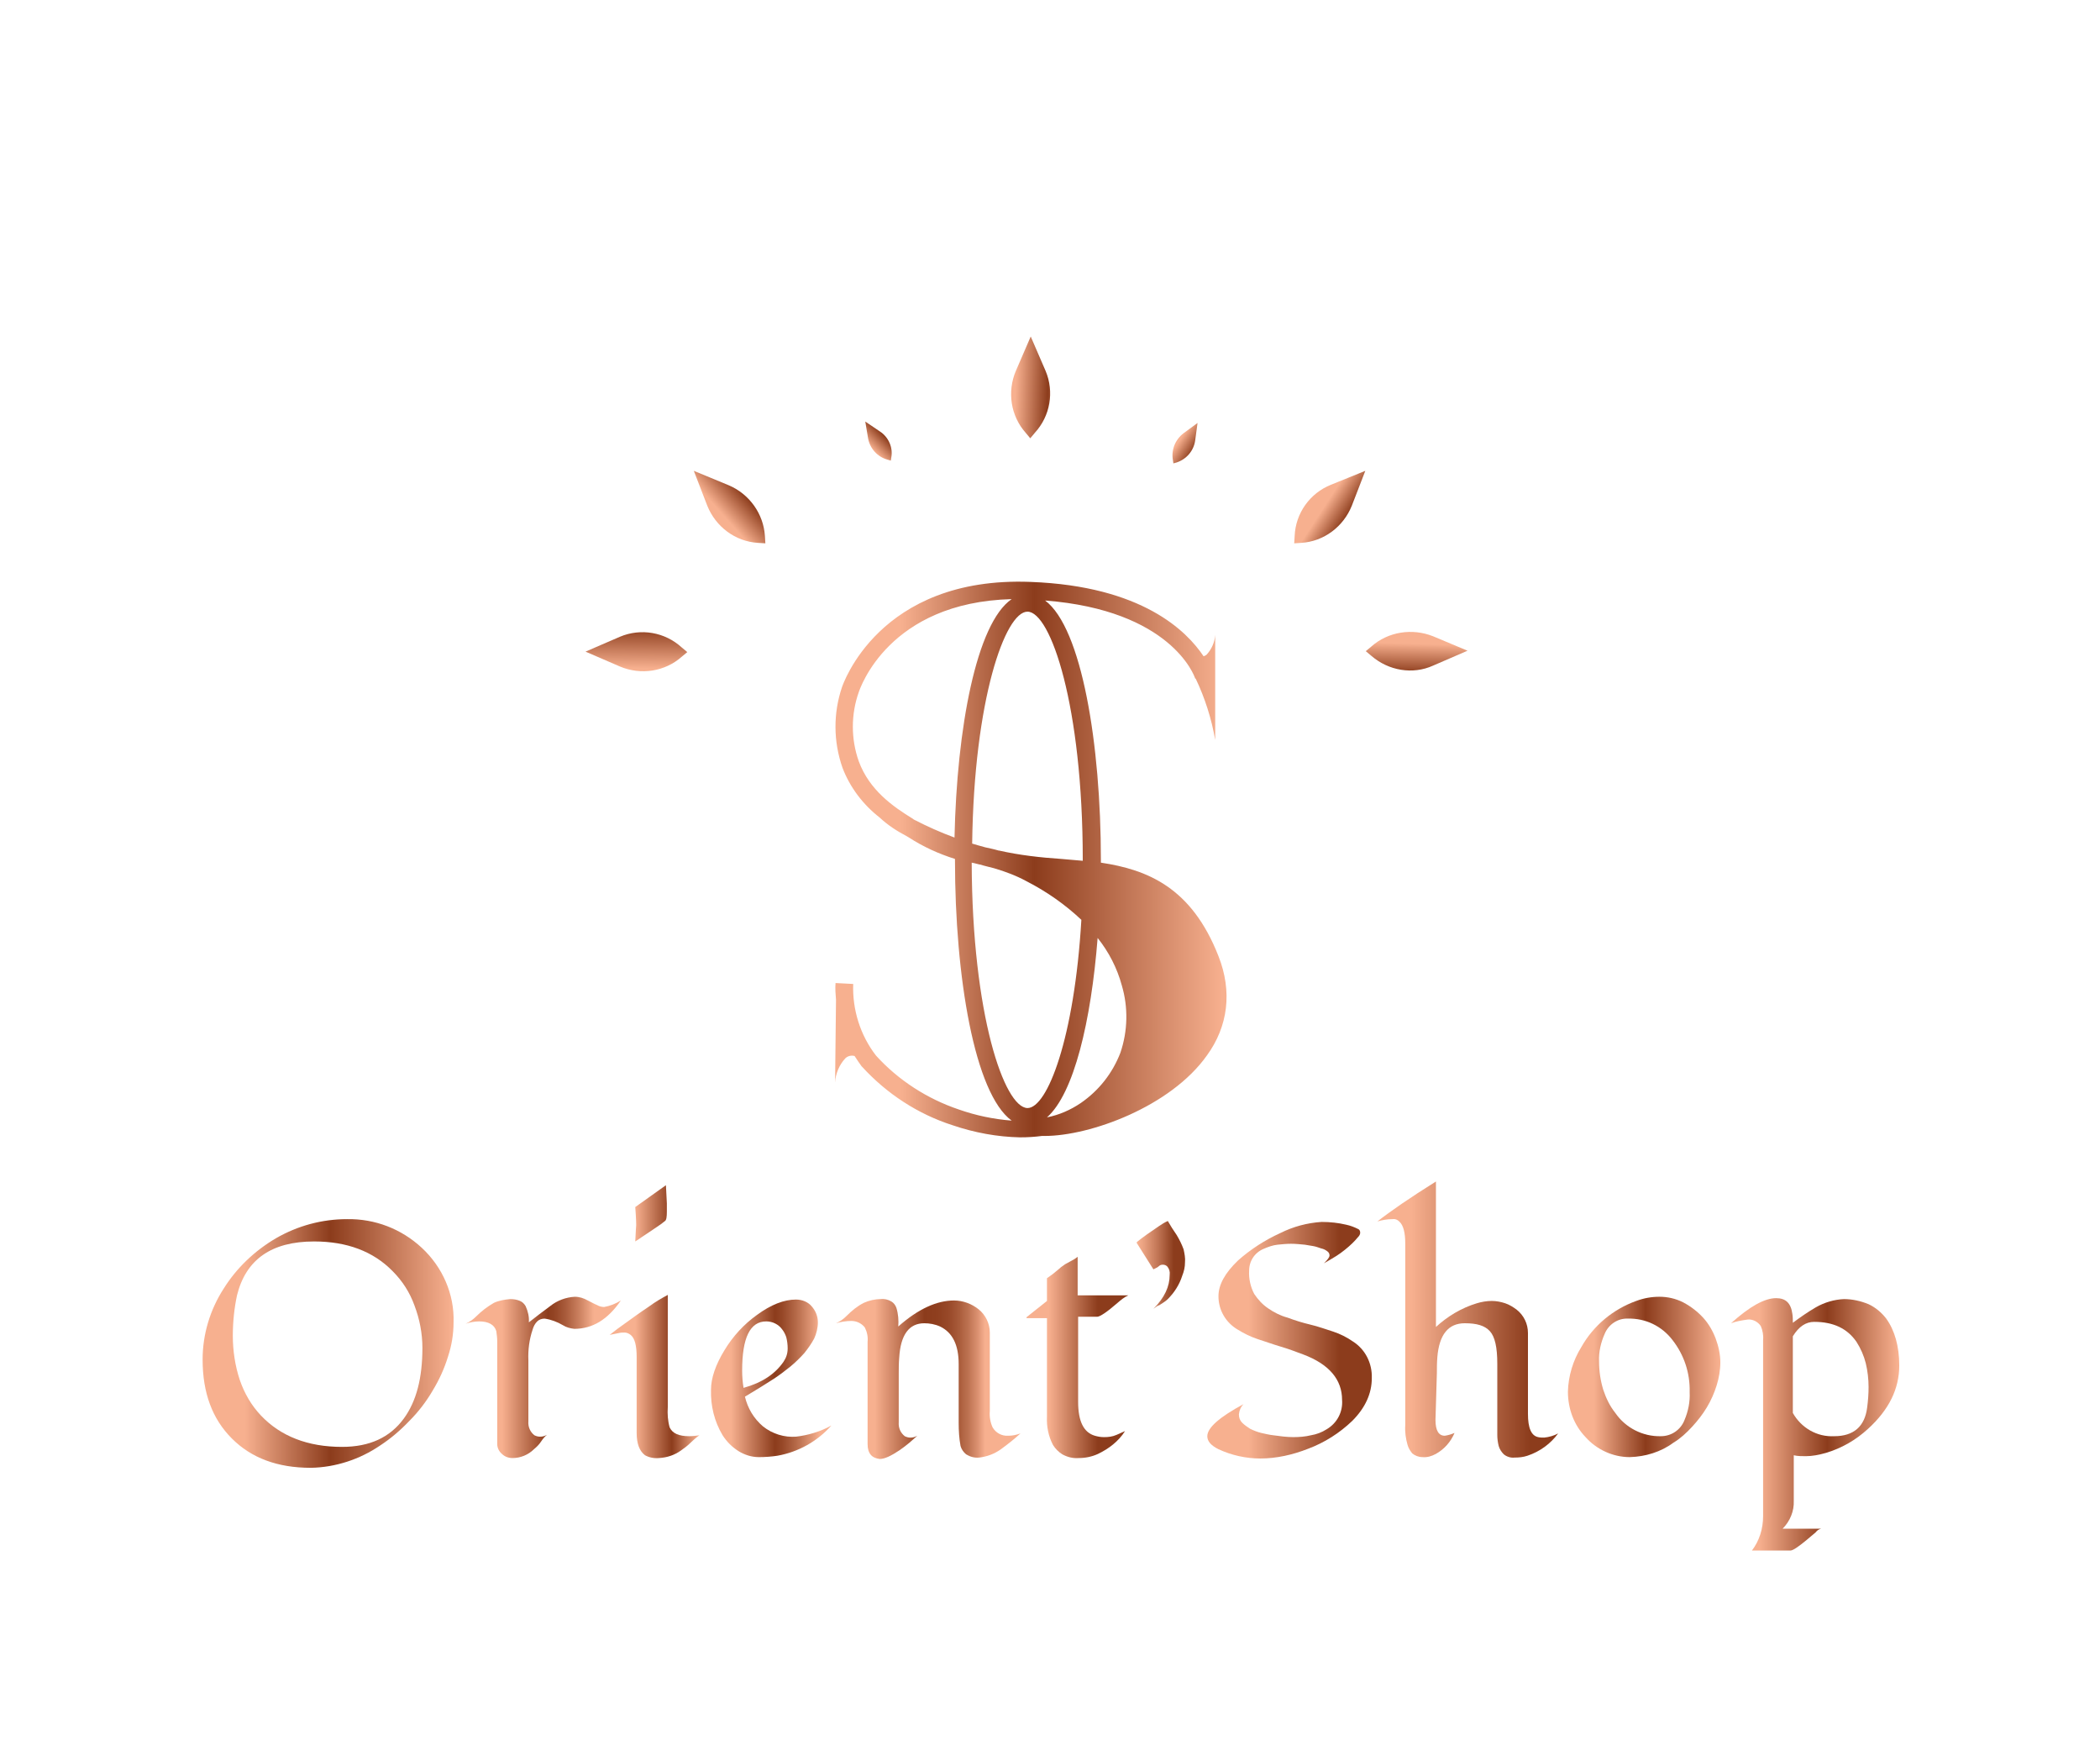 <?xml version="1.0" encoding="utf-8"?>
<!-- Generator: Adobe Illustrator 25.1.0, SVG Export Plug-In . SVG Version: 6.00 Build 0)  -->
<svg version="1.1" id="Calque_1" xmlns="http://www.w3.org/2000/svg" xmlns:xlink="http://www.w3.org/1999/xlink" x="0px" y="0px"
	 viewBox="0 0 451.9 375.5" style="enable-background:new 0 0 451.9 375.5;" xml:space="preserve">
<style type="text/css">
	.st0{clip-path:url(#SVGID_2_);}
	.st1{fill:url(#SVGID_3_);}
	.st2{fill:url(#SVGID_4_);}
	.st3{fill:url(#SVGID_5_);}
	.st4{fill:url(#SVGID_6_);}
	.st5{fill:url(#SVGID_7_);}
	.st6{fill:url(#SVGID_8_);}
	.st7{fill:url(#SVGID_9_);}
	.st8{fill:url(#SVGID_10_);}
	.st9{fill:url(#SVGID_11_);}
	.st10{fill:url(#SVGID_12_);}
	.st11{fill:url(#SVGID_13_);}
	.st12{fill:url(#SVGID_14_);}
	.st13{fill:url(#SVGID_15_);}
	.st14{fill:url(#SVGID_16_);}
	.st15{fill:url(#SVGID_17_);}
	.st16{fill:url(#SVGID_18_);}
	.st17{fill:url(#SVGID_19_);}
	.st18{fill:url(#SVGID_20_);}
	.st19{fill:url(#SVGID_21_);}
</style>
<g id="Calque_2_1_">
	<g id="Logo">
		<g>
			<defs>
				<rect id="SVGID_1_" width="451.9" height="375.5"/>
			</defs>
			<clipPath id="SVGID_2_">
				<use xlink:href="#SVGID_1_"  style="overflow:visible;"/>
			</clipPath>
			<g class="st0">
				
					<linearGradient id="SVGID_3_" gradientUnits="userSpaceOnUse" x1="87.02" y1="15.037" x2="141.097" y2="15.037" gradientTransform="matrix(1 0 0 -1 -43.49 304.07)">
					<stop  offset="0.17" style="stop-color:#F7B08F"/>
					<stop  offset="0.51" style="stop-color:#8C3C1C"/>
					<stop  offset="0.99" style="stop-color:#F7B08F"/>
				</linearGradient>
				<path class="st1" d="M97.6,284.5c0,2.5-0.4,5-1.2,7.4c-0.8,2.6-1.9,5-3.3,7.3c-1.4,2.4-3.1,4.6-5,6.5c-1.9,2-4,3.8-6.3,5.3
					c-4.4,3-9.6,4.7-14.9,4.8c-7.2,0-12.8-2.1-17-6.3s-6.3-9.8-6.3-17c0-5.4,1.6-10.7,4.5-15.2c2.8-4.5,6.7-8.2,11.3-10.9
					c4.7-2.7,9.9-4.1,15.3-4.1c6-0.1,11.7,2.1,16.1,6.2C95.2,272.6,97.8,278.4,97.6,284.5z M90.9,290c0-3.1-0.6-6.2-1.7-9.1
					c-1-2.8-2.6-5.3-4.7-7.4c-4.2-4.3-9.9-6.4-16.9-6.4c-9.2,0-14.7,3.9-16.6,11.6c-0.6,2.8-0.9,5.8-0.9,8.7c0,3.2,0.5,6.5,1.5,9.5
					c1,2.9,2.5,5.5,4.6,7.7c4.2,4.4,10,6.7,17.4,6.7c5.9,0,10.3-2,13.3-6.1C89.6,301.5,90.9,296.5,90.9,290z"/>
				
					<linearGradient id="SVGID_4_" gradientUnits="userSpaceOnUse" x1="143.62" y1="7.72" x2="177.06" y2="7.72" gradientTransform="matrix(1 0 0 -1 -43.49 304.07)">
					<stop  offset="0.237" style="stop-color:#F7B08F"/>
					<stop  offset="0.531" style="stop-color:#8C3C1C"/>
					<stop  offset="0.576" style="stop-color:#944525"/>
					<stop  offset="0.648" style="stop-color:#AA5C3C"/>
					<stop  offset="0.738" style="stop-color:#CD8362"/>
					<stop  offset="0.828" style="stop-color:#F7B08F"/>
				</linearGradient>
				<path class="st2" d="M133.6,279.8c-2.8,4.1-6.1,6.1-10,6.1c-0.9-0.1-1.7-0.3-2.5-0.8c-1.2-0.7-2.5-1.2-3.9-1.4
					c-0.6,0-1.2,0.2-1.6,0.6c-0.5,0.5-0.8,1.1-1,1.8c-0.7,2.1-1,4.3-0.9,6.6v13.1c-0.1,1.2,0.4,2.3,1.3,3c0.4,0.2,0.8,0.3,1.2,0.3
					c0.5,0,1-0.1,1.5-0.4c-0.5,0.4-0.9,0.9-1.3,1.5c-0.4,0.6-0.9,1.1-1.5,1.6c-1.2,1.2-2.9,1.9-4.6,1.9c-0.9,0-1.7-0.3-2.3-0.9
					c-0.6-0.5-1-1.3-1-2.1V291c0-0.8,0-1.6,0-2.4c0-0.7-0.1-1.5-0.2-2.2c-0.4-1.4-1.7-2.1-3.7-2.1c-1,0-2,0.2-2.9,0.5
					c0.9-0.4,1.6-0.9,2.3-1.6c1.1-1.1,2.4-2.1,3.8-2.9c1.1-0.5,2.3-0.7,3.5-0.8c0.7,0,1.4,0.1,2.1,0.4c0.5,0.2,0.9,0.6,1.2,1.1
					c0.5,1.1,0.8,2.3,0.7,3.5c0.7-0.5,1.4-1.1,2.2-1.7s1.6-1.2,2.4-1.8c1.5-1.2,3.4-1.9,5.3-2c1,0,1.9,0.3,2.8,0.8
					c1,0.5,1.7,0.9,2.2,1.1c0.4,0.2,0.9,0.3,1.3,0.3C131.2,281,132.5,280.5,133.6,279.8z"/>
				
					<linearGradient id="SVGID_5_" gradientUnits="userSpaceOnUse" x1="174.57" y1="19.743" x2="193.97" y2="19.743" gradientTransform="matrix(1 0 0 -1 -43.49 304.07)">
					<stop  offset="0.29" style="stop-color:#F7B08F"/>
					<stop  offset="0.695" style="stop-color:#8C3C1C"/>
					<stop  offset="0.99" style="stop-color:#F7B08F"/>
				</linearGradient>
				<path class="st3" d="M150.5,308.8c-0.7,0.5-1.4,1.1-2,1.7c-0.6,0.6-1.3,1.1-2,1.6c-1.4,1-3,1.5-4.7,1.6c-1,0.1-2.1-0.1-3-0.6
					c-1.2-0.9-1.8-2.5-1.8-4.8V292c0-2.5-0.4-4.1-1.3-4.8c-0.4-0.3-0.8-0.5-1.3-0.5c-0.4,0-0.8,0-1.2,0.1l-1,0.2l-1,0.2
					c1.1-0.9,2.2-1.7,3.2-2.4s1.8-1.3,2.5-1.8s1.7-1.2,2.9-2c1.2-0.9,2.6-1.7,3.9-2.4v24.1c-0.1,1.5,0,3,0.4,4.4
					c0.6,1.3,2,1.9,4.2,1.9C149.1,309,149.8,308.9,150.5,308.8z M143.3,255l0.2,3.9v1.8c0,1.1-0.1,1.8-0.4,2
					c-0.3,0.2-0.6,0.5-0.9,0.7c-1.3,0.9-3.1,2.1-5.5,3.7c0.1-2.3,0.2-3.5,0.2-3.5s0-1.4-0.2-3.9L143.3,255z"/>
				
					<linearGradient id="SVGID_6_" gradientUnits="userSpaceOnUse" x1="196.39" y1="7.584" x2="222.36" y2="7.584" gradientTransform="matrix(1 0 0 -1 -43.49 304.07)">
					<stop  offset="0.17" style="stop-color:#F7B08F"/>
					<stop  offset="0.534" style="stop-color:#8C3C1C"/>
					<stop  offset="0.593" style="stop-color:#964727"/>
					<stop  offset="0.698" style="stop-color:#B26645"/>
					<stop  offset="0.836" style="stop-color:#DF9675"/>
					<stop  offset="0.903" style="stop-color:#F7B08F"/>
				</linearGradient>
				<path class="st4" d="M178.9,306.7c-3,3.4-7.1,5.7-11.6,6.5c-1.3,0.2-2.7,0.3-4,0.3c-1.6,0-3.1-0.5-4.4-1.3
					c-1.4-0.9-2.5-2-3.4-3.4c-1.8-3-2.6-6.4-2.5-9.8c0-2.5,1-5.4,2.9-8.5c1.8-3,4.2-5.6,7-7.6c3-2.2,5.8-3.3,8.4-3.3
					c1.3,0,2.6,0.5,3.4,1.5c0.8,0.9,1.3,2.1,1.3,3.4c0,1.2-0.3,2.4-0.8,3.5c-0.6,1.1-1.3,2.1-2.1,3.1c-0.9,1-1.9,2-3,2.9
					c-1.1,0.9-2.3,1.8-3.5,2.6c-1.7,1.1-3.8,2.4-6.3,3.9c0.6,2.5,1.9,4.7,3.9,6.4c2,1.6,4.6,2.4,7.1,2.2
					C173.9,308.8,176.6,308,178.9,306.7z M168.6,293c0.6-0.9,0.9-1.8,0.9-2.9c0-0.8-0.1-1.6-0.3-2.4c-0.2-0.6-0.5-1.2-0.9-1.7
					c-0.8-1.1-2.1-1.7-3.4-1.7c-3.5,0-5.2,3.5-5.2,10.6c0,1.2,0.1,2.5,0.3,3.7C164,297.5,166.8,295.6,168.6,293z"/>
				
					<linearGradient id="SVGID_7_" gradientUnits="userSpaceOnUse" x1="223.35" y1="7.475" x2="263.04" y2="7.475" gradientTransform="matrix(1 0 0 -1 -43.49 304.07)">
					<stop  offset="0.211" style="stop-color:#F7B08F"/>
					<stop  offset="0.481" style="stop-color:#8C3C1C"/>
					<stop  offset="0.553" style="stop-color:#8F3F1F"/>
					<stop  offset="0.613" style="stop-color:#984929"/>
					<stop  offset="0.667" style="stop-color:#A85B3A"/>
					<stop  offset="0.719" style="stop-color:#BE7352"/>
					<stop  offset="0.769" style="stop-color:#DB9171"/>
					<stop  offset="0.809" style="stop-color:#F7B08F"/>
				</linearGradient>
				<path class="st5" d="M186.7,310.7v-22c0.1-1.1-0.1-2.1-0.6-3.1c-0.7-0.9-1.8-1.4-2.9-1.4c-1.1,0-2.3,0.2-3.3,0.5
					c0.9-0.4,1.6-0.9,2.3-1.6c1.1-1.1,2.3-2.1,3.7-2.8c1.1-0.5,2.4-0.8,3.6-0.8c0.8-0.1,1.6,0.1,2.3,0.5c0.5,0.3,0.9,0.8,1.1,1.4
					c0.4,1.3,0.5,2.7,0.4,4c4.3-3.8,8.3-5.6,12-5.6c1.9,0,3.8,0.7,5.3,1.9c1.5,1.2,2.4,3.1,2.4,5v16.9c-0.1,1.2,0.1,2.4,0.6,3.5
					c0.7,1.2,2,1.9,3.4,1.8c0.9,0,1.8-0.2,2.6-0.5c-1.3,1.2-2.7,2.3-4.2,3.4c-1.4,1-3,1.6-4.7,1.8c-1,0.1-2-0.2-2.8-0.7
					c-0.6-0.5-1-1.1-1.2-1.8c-0.3-1.6-0.4-3.3-0.4-4.9v-12.7c0-4.1-1.3-6.8-4-8.1c-1.1-0.5-2.3-0.7-3.4-0.7c-3.3,0-5.1,2.5-5.4,7.4
					c-0.1,1.2-0.1,2.3-0.1,3.3v10.6c-0.1,1.2,0.4,2.3,1.3,3c0.4,0.2,0.8,0.3,1.2,0.3c0.5,0,1-0.1,1.5-0.4l-1.7,1.5
					c-0.7,0.6-1.4,1.1-2.1,1.6c-1.8,1.2-3.2,1.9-4.3,1.9C187.6,313.7,186.7,312.7,186.7,310.7z"/>
				
					<linearGradient id="SVGID_8_" gradientUnits="userSpaceOnUse" x1="264.37" y1="12.1" x2="286.41" y2="12.1" gradientTransform="matrix(1 0 0 -1 -43.49 304.07)">
					<stop  offset="0.219" style="stop-color:#F7B08F"/>
					<stop  offset="0.698" style="stop-color:#8C3C1C"/>
				</linearGradient>
				<path class="st6" d="M220.9,283.4l4.4-3.5V275c0.9-0.6,1.8-1.3,2.6-2c0.4-0.4,0.9-0.7,1.3-1l1.1-0.6c0.6-0.3,1.1-0.6,1.6-1v8.3
					h10.9c-0.9,0.4-1.6,1-2.3,1.6c-2.3,2-3.8,3-4.4,3H232v18.3c0,4.2,1.2,6.6,3.6,7.3c0.7,0.2,1.3,0.3,2,0.3c0.9,0,1.8-0.1,2.7-0.5
					c0.7-0.3,1.3-0.6,1.8-0.8c-1.4,2.2-3.5,3.8-5.8,4.9c-1.3,0.6-2.7,0.9-4.2,0.9c-1.2,0.1-2.4-0.2-3.5-0.8c-0.8-0.5-1.5-1.2-2-2
					c-1-1.9-1.4-4-1.3-6.1v-21.2H220.9z"/>
				
					<linearGradient id="SVGID_9_" gradientUnits="userSpaceOnUse" x1="288.2" y1="31.945" x2="298.58" y2="31.945" gradientTransform="matrix(1 0 0 -1 -43.49 304.07)">
					<stop  offset="0" style="stop-color:#F7B08F"/>
					<stop  offset="0.143" style="stop-color:#E8A07F"/>
					<stop  offset="0.422" style="stop-color:#C27656"/>
					<stop  offset="0.76" style="stop-color:#8C3C1C"/>
				</linearGradient>
				<path class="st7" d="M248.2,281.6c2.4-2.4,3.5-4.8,3.5-7.3c0.1-0.7-0.1-1.3-0.5-1.8c-0.3-0.3-0.6-0.4-1-0.4
					c-0.3,0-0.6,0.1-0.8,0.3c-0.2,0.2-0.4,0.3-0.6,0.4c-0.2,0.1-0.4,0.2-0.6,0.3l-3.6-5.7c-0.1-0.1,0.3-0.4,1.1-1s1.5-1.1,2.1-1.5
					l1.6-1.1c0.6-0.4,1.2-0.8,1.9-1.1c0.3,0.5,0.6,1,0.9,1.5l1,1.5c0.6,1,1.1,2,1.5,3.1c0.2,0.9,0.4,1.9,0.3,2.8
					c0,1-0.2,1.9-0.6,2.9c-0.6,1.9-1.7,3.6-3.1,5c-0.5,0.5-1.2,0.9-1.8,1.3C249.1,280.9,248.7,281.2,248.2,281.6z"/>
				
					<linearGradient id="SVGID_10_" gradientUnits="userSpaceOnUse" x1="303.25" y1="15.723" x2="338.656" y2="15.723" gradientTransform="matrix(1 0 0 -1 -43.49 304.07)">
					<stop  offset="0.252" style="stop-color:#F7B08F"/>
					<stop  offset="0.805" style="stop-color:#8C3C1C"/>
				</linearGradient>
				<path class="st8" d="M284.9,271.8c0.8-0.8,1.2-1.3,1.2-1.7c0-0.4-0.2-0.7-0.5-0.9c-0.4-0.3-0.8-0.5-1.3-0.6
					c-0.6-0.2-1.1-0.4-1.7-0.5c-0.6-0.1-1.2-0.2-1.8-0.3c-1-0.1-2-0.2-3-0.2c-1,0-1.9,0.1-2.9,0.2c-1,0.1-2.1,0.5-3,0.9
					c-1.9,0.8-3.1,2.6-3.1,4.7c-0.1,1.7,0.3,3.5,1.1,5c0.8,1.2,1.8,2.3,3,3.1c1.3,0.9,2.7,1.6,4.2,2c1.6,0.6,3.2,1.1,4.9,1.5
					s3.3,1,4.9,1.5c1.5,0.5,2.9,1.2,4.2,2.1c2.7,1.7,4.2,4.7,4.1,7.9c0,3.3-1.4,6.4-4.2,9.2c-2.7,2.6-6,4.7-9.5,6
					c-3.3,1.3-6.8,2.1-10.3,2.1c-3.1,0-6.2-0.7-9-2c-1.6-0.8-2.4-1.7-2.4-2.8c0-1.8,2.6-4.1,7.8-6.9c-0.6,0.6-0.9,1.3-1,2.2
					c0,0.7,0.2,1.3,0.7,1.8c0.5,0.5,1.1,0.9,1.7,1.3c0.8,0.4,1.6,0.7,2.4,0.9c0.9,0.2,1.7,0.4,2.6,0.5c1.4,0.2,2.9,0.4,4.3,0.4
					c1.3,0,2.6-0.1,3.8-0.4c1.2-0.2,2.3-0.6,3.4-1.3c2.2-1.3,3.5-3.7,3.3-6.3c0-4.4-2.8-7.7-8.4-9.8c-1.6-0.6-3.2-1.2-4.9-1.7
					s-3.3-1.1-4.9-1.6c-1.5-0.5-2.9-1.2-4.2-2c-2.6-1.5-4.2-4.2-4.2-7.2c0-2.5,1.4-5,4.2-7.7c2.7-2.4,5.8-4.4,9.1-5.9
					c2.8-1.4,5.8-2.2,8.9-2.4c1.8,0,3.6,0.2,5.3,0.6c0.9,0.2,1.7,0.5,2.5,0.9c0.3,0.1,0.5,0.4,0.5,0.8c0,0.4-0.2,0.7-0.5,1
					c-0.4,0.5-0.8,0.9-1.2,1.3c-0.5,0.5-1,0.9-1.6,1.4s-1.2,0.9-1.8,1.3C286.8,270.7,285.8,271.3,284.9,271.8z"/>
				
					<linearGradient id="SVGID_11_" gradientUnits="userSpaceOnUse" x1="339.8" y1="20.221" x2="378.6" y2="20.221" gradientTransform="matrix(1 0 0 -1 -43.49 304.07)">
					<stop  offset="0.192" style="stop-color:#F7B08F"/>
					<stop  offset="0.85" style="stop-color:#8C3C1C"/>
				</linearGradient>
				<path class="st9" d="M308.9,305.5c0,2.3,0.7,3.4,2,3.4c0.7-0.1,1.4-0.3,2.1-0.6c-0.8,1.9-2.2,3.5-4,4.5
					c-0.9,0.5-1.9,0.8-2.9,0.7c-0.8,0-1.6-0.3-2.2-0.8c-0.4-0.5-0.8-1.1-1-1.8c-0.4-1.4-0.6-2.8-0.5-4.3v-39c0-2.4-0.4-4-1.3-4.8
					c-0.4-0.4-0.9-0.6-1.5-0.5c-1.1,0-2.2,0.2-3.2,0.5c2.8-2.2,7-5.1,12.6-8.6v31.3c2.5-2.3,5.5-4.1,8.8-5.1c1-0.3,2.1-0.5,3.2-0.5
					c1,0,2,0.2,2.9,0.5c0.9,0.3,1.7,0.8,2.5,1.4c1.5,1.2,2.4,3,2.4,5v17.4c0,3,0.7,4.7,2.2,5c0.4,0.1,0.9,0.1,1.3,0.1
					c1-0.1,2.1-0.4,3-0.9c-1.6,2.2-3.9,3.9-6.6,4.8c-0.9,0.3-1.8,0.4-2.8,0.4c-0.8,0.1-1.7-0.2-2.3-0.7c-0.5-0.5-0.9-1.1-1.1-1.8
					c-0.2-0.8-0.3-1.6-0.3-2.4v-15.3c0-3.5-0.5-5.8-1.6-7s-2.8-1.7-5.4-1.7c-3.5,0-5.5,2.4-5.9,7.3c-0.1,1.2-0.1,2.4-0.1,3.4
					L308.9,305.5z"/>
				
					<linearGradient id="SVGID_12_" gradientUnits="userSpaceOnUse" x1="380.96" y1="7.72" x2="413.641" y2="7.72" gradientTransform="matrix(1 0 0 -1 -43.49 304.07)">
					<stop  offset="0.17" style="stop-color:#F7B08F"/>
					<stop  offset="0.51" style="stop-color:#8C3C1C"/>
					<stop  offset="0.99" style="stop-color:#F7B08F"/>
				</linearGradient>
				<path class="st10" d="M366.5,283.5c1.2,1.3,2.1,2.9,2.7,4.5c0.6,1.6,1,3.4,1,5.1c0,1.7-0.3,3.4-0.8,5c-0.5,1.6-1.2,3.2-2.1,4.7
					c-0.9,1.5-2,2.9-3.2,4.2c-1.2,1.3-2.5,2.5-4,3.4c-2.7,2-6,3-9.4,3.1c-3.6,0-7.1-1.6-9.5-4.3c-2.5-2.6-3.8-6.1-3.8-9.8
					c0.1-3.4,1.1-6.7,2.9-9.6c2.6-4.6,6.8-8.1,11.8-9.9c1.6-0.6,3.3-0.9,5-0.9c1.8,0,3.5,0.4,5.1,1.2
					C363.9,281.1,365.3,282.2,366.5,283.5z M350.3,283.7c-2.2-0.1-4.2,1.3-5,3.3c-0.8,1.8-1.3,3.9-1.2,5.9c0,2.1,0.3,4.1,0.9,6.1
					c0.6,1.8,1.4,3.5,2.6,5c2.2,3.2,5.9,5.1,9.8,5c2.3,0,4.3-1.4,5.1-3.5c0.8-1.9,1.2-3.9,1.1-6c0.1-4.1-1.2-8-3.7-11.2
					C357.6,285.3,354.1,283.6,350.3,283.7z"/>
				
					<linearGradient id="SVGID_13_" gradientUnits="userSpaceOnUse" x1="415.98" y1="-2.485" x2="452.15" y2="-2.485" gradientTransform="matrix(1 0 0 -1 -43.49 304.07)">
					<stop  offset="0.168" style="stop-color:#F7B08F"/>
					<stop  offset="0.572" style="stop-color:#8C3C1C"/>
					<stop  offset="0.99" style="stop-color:#F7B08F"/>
				</linearGradient>
				<path class="st11" d="M372.5,284.7c4-3.6,7.2-5.4,9.7-5.4c2.1,0,3.2,1.1,3.5,3.4c0.1,0.6,0.1,1.3,0.1,1.9
					c1.6-1.2,3.2-2.3,4.9-3.3c1.9-1.1,4-1.7,6.1-1.8c1.8,0,3.6,0.4,5.3,1.1c1.5,0.7,2.8,1.8,3.8,3.1c1.8,2.5,2.8,5.9,2.8,10.1
					c0,5-2.2,9.5-6.7,13.6c-2.6,2.4-5.7,4.2-9.1,5.2c-1.4,0.4-2.9,0.7-4.3,0.7c-0.9,0-1.8,0-2.6-0.2v9.8c0.1,2.2-0.8,4.4-2.4,6h8.3
					c-0.5,0.1-0.9,0.4-1.2,0.8l-1.9,1.6c-1.8,1.5-3,2.3-3.5,2.3h-8.3c1.6-2.1,2.4-4.7,2.4-7.4v-37.9c0.1-1-0.1-2.1-0.5-3
					c-0.6-0.9-1.7-1.5-2.8-1.4C374.7,284.1,373.5,284.3,372.5,284.7z M385.8,304c1.8,3.2,5.2,5.2,8.9,5c4.2,0,6.6-2.1,7.1-6.2
					c0.2-1.5,0.3-2.9,0.3-4.4c0-1.7-0.2-3.4-0.6-5.1c-0.4-1.6-1.1-3.2-2-4.6c-2-2.9-5-4.3-9.1-4.3c-1.8,0-3.3,1-4.6,3.1L385.8,304z"
					/>
				<linearGradient id="SVGID_14_" gradientUnits="userSpaceOnUse" x1="232.928" y1="83.73" x2="218.374" y2="83.22">
					<stop  offset="0.17" style="stop-color:#F7B08F"/>
					<stop  offset="0.51" style="stop-color:#8C3C1C"/>
					<stop  offset="0.99" style="stop-color:#F7B08F"/>
				</linearGradient>
				<path class="st12" d="M225,79.8l-3.2-7.4l-3.2,7.4c-1.9,4.5-1.1,9.7,2.1,13.3l1,1.2l1-1.2C226,89.5,226.9,84.3,225,79.8z"/>
				<linearGradient id="SVGID_15_" gradientUnits="userSpaceOnUse" x1="194.814" y1="89.362" x2="187.409" y2="96.511">
					<stop  offset="0.17" style="stop-color:#F7B08F"/>
					<stop  offset="0.606" style="stop-color:#8C3C1C"/>
					<stop  offset="0.99" style="stop-color:#F7B08F"/>
				</linearGradient>
				<path class="st13" d="M189.3,92.8l-3.1-2.1l0.6,3.6c0.4,2.2,2,4,4.2,4.6l0.7,0.2l0.1-0.7C192.2,96.3,191.2,94,189.3,92.8z"/>
				<linearGradient id="SVGID_16_" gradientUnits="userSpaceOnUse" x1="264.175" y1="101.329" x2="252.941" y2="93.924">
					<stop  offset="0.17" style="stop-color:#F7B08F"/>
					<stop  offset="0.627" style="stop-color:#8C3C1C"/>
					<stop  offset="0.913" style="stop-color:#F7B08F"/>
				</linearGradient>
				<path class="st14" d="M252.4,99l0.1,0.7l0.7-0.2c2.1-0.7,3.7-2.5,4-4.8l0.5-3.7l-3,2.2C252.9,94.6,252,96.8,252.4,99z"/>
				<linearGradient id="SVGID_17_" gradientUnits="userSpaceOnUse" x1="137.103" y1="125.47" x2="136.848" y2="143.981">
					<stop  offset="0.17" style="stop-color:#F7B08F"/>
					<stop  offset="0.51" style="stop-color:#8C3C1C"/>
					<stop  offset="0.99" style="stop-color:#F7B08F"/>
				</linearGradient>
				<path class="st15" d="M133.4,137l-7.4,3.2l7.4,3.2c4.5,1.9,9.7,1.1,13.3-2.1l1.2-1l-1.2-1C143.1,136,137.9,135.1,133.4,137z"/>
				<linearGradient id="SVGID_18_" gradientUnits="userSpaceOnUse" x1="304.536" y1="151.776" x2="304.92" y2="138.372">
					<stop  offset="0.17" style="stop-color:#F7B08F"/>
					<stop  offset="0.51" style="stop-color:#8C3C1C"/>
					<stop  offset="0.99" style="stop-color:#F7B08F"/>
				</linearGradient>
				<path class="st16" d="M295.1,139.1l-1.2,1l1.2,1c3.7,3.2,8.9,4.1,13.3,2.1l7.4-3.2l-7.4-3.1
					C303.9,135.1,298.7,135.9,295.1,139.1z"/>
				<linearGradient id="SVGID_19_" gradientUnits="userSpaceOnUse" x1="168.397" y1="99.1" x2="155.248" y2="110.717">
					<stop  offset="0.295" style="stop-color:#F7B08F"/>
					<stop  offset="0.62" style="stop-color:#8C3C1C"/>
					<stop  offset="0.99" style="stop-color:#F7B08F"/>
				</linearGradient>
				<path class="st17" d="M156.8,104.4l-7.5-3.1l2.9,7.5c1.8,4.5,6,7.7,10.9,8l1.6,0.1l-0.1-1.6
					C164.3,110.6,161.3,106.3,156.8,104.4z"/>
				<linearGradient id="SVGID_20_" gradientUnits="userSpaceOnUse" x1="300.647" y1="118.364" x2="285.328" y2="108.407">
					<stop  offset="0.17" style="stop-color:#F7B08F"/>
					<stop  offset="0.705" style="stop-color:#8C3C1C"/>
					<stop  offset="1" style="stop-color:#F7B08F"/>
				</linearGradient>
				<path class="st18" d="M286.4,104.3c-4.5,1.8-7.6,6.1-7.8,11l-0.1,1.6l1.5-0.1c4.9-0.3,9.1-3.5,10.9-8l2.9-7.5L286.4,104.3z"/>
				
					<linearGradient id="SVGID_21_" gradientUnits="userSpaceOnUse" x1="223.05" y1="119.125" x2="307.421" y2="119.125" gradientTransform="matrix(1 0 0 -1 -43.49 304.07)">
					<stop  offset="0.17" style="stop-color:#F7B08F"/>
					<stop  offset="0.51" style="stop-color:#8C3C1C"/>
					<stop  offset="0.99" style="stop-color:#F7B08F"/>
				</linearGradient>
				<path class="st19" d="M262.2,205.7c-5.8-14.8-15.3-18.6-25.3-20.1V185c0-24.8-4.1-49.9-12-55.8c27,2.1,32.1,16.1,32.3,16.8h0.1
					c2,4.2,3.4,8.6,4.2,13.2v-22.6c-0.1,1.6-0.8,3.1-1.8,4.2c-0.2,0.2-0.4,0.3-0.7,0.4c-3.6-5.4-13.2-15.1-37.2-16
					c-32.8-1.3-40.5,22.4-40.6,22.6c-1.9,5.6-1.9,11.7,0.1,17.4c1.6,4.2,4.4,7.9,8,10.7l0,0c1.7,1.6,3.7,2.9,5.8,4l0.5,0.3
					c3.1,2,6.4,3.5,9.9,4.6v0.3c0,25,4.2,50.2,12.2,56c-3.9-0.3-7.7-1.1-11.4-2.4c-6.8-2.3-13-6.3-17.8-11.6
					c-3.4-4.4-5.1-9.9-4.9-15.4l-3.8-0.2c-0.1,1.2,0,2.4,0.1,3.6l-0.2,17.8c0.1-1.9,0.9-3.8,2.2-5.2c0.5-0.5,1.3-0.7,2-0.5
					c0.5,0.8,1,1.5,1.5,2.2l0.1,0.1c5.3,5.8,12,10.2,19.5,12.6c4.7,1.6,9.6,2.5,14.5,2.6c1.6,0,3.2-0.1,4.7-0.3h0.6
					c9.8,0,27.1-6.3,34.9-17.3C264.3,220.8,265.2,213.3,262.2,205.7z M233,185v0.2c-1.5-0.1-3.1-0.3-4.6-0.4
					c-4.5-0.3-9-0.8-13.4-1.8h-0.1c-1-0.3-2-0.5-2.9-0.7H212c-1-0.3-1.9-0.5-2.8-0.8c0.4-31,7.1-49.9,11.9-49.9
					C226.1,131.6,233,151.9,233,185z M184.8,163.8c-1.7-4.8-1.7-10.1,0-14.9c0.3-0.8,6.4-19.3,32.9-20c-7.6,5.2-11.8,27.8-12.3,51.3
					c-3-1.1-5.9-2.4-8.8-3.9l-0.1-0.1C192.1,173.5,187.1,170,184.8,163.8L184.8,163.8z M209.1,185.6l0.5,0.1l1.2,0.3h0.1
					c0.9,0.3,1.9,0.5,3,0.8c2.4,0.7,4.8,1.6,7,2.8c4.3,2.2,8.3,5,11.8,8.3c-1.5,25.4-7.3,40.5-11.6,40.5
					C216.1,238.3,209.2,218.3,209.1,185.6L209.1,185.6z M241.1,226.5c-1.7,4.4-4.6,8.1-8.5,10.8c-2.2,1.5-4.7,2.6-7.3,3.1
					c5.8-5.1,9.5-20.7,10.9-38.6c2.4,3,4.2,6.5,5.2,10.2C242.8,216.7,242.7,221.8,241.1,226.5L241.1,226.5z"/>
			</g>
		</g>
	</g>
</g>
</svg>
